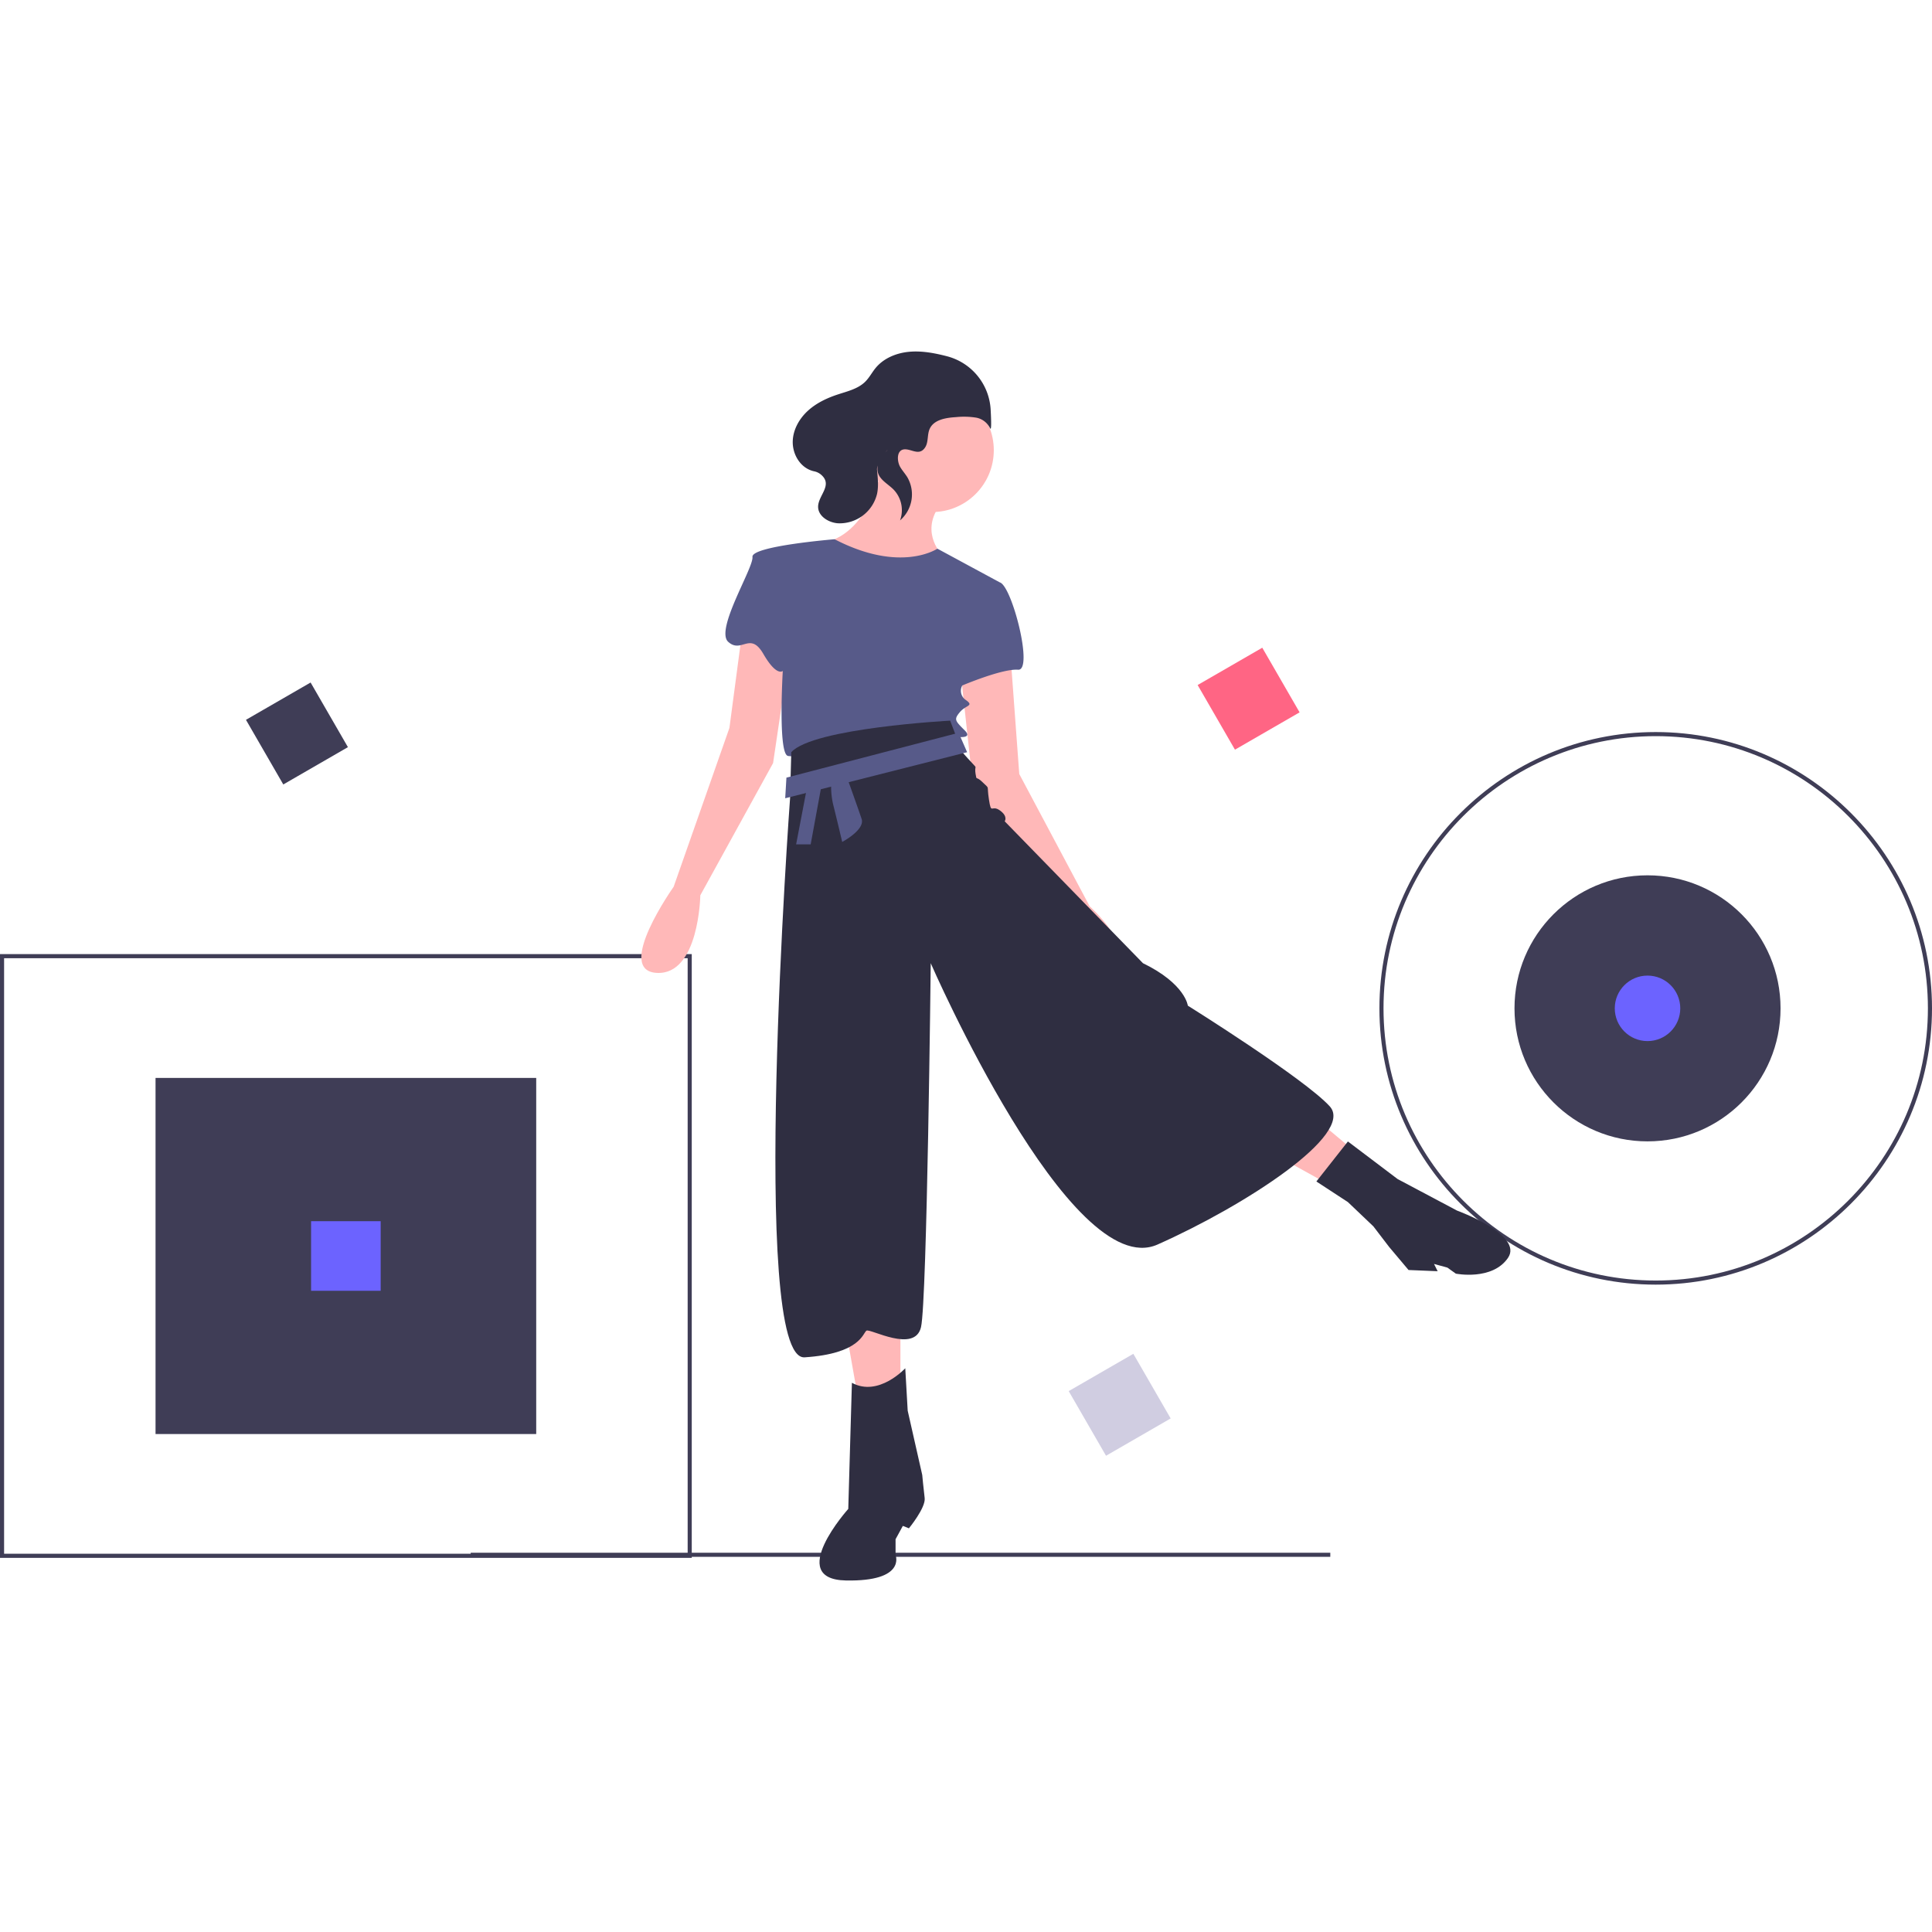 <svg xmlns="http://www.w3.org/2000/svg" data-name="Layer 1" viewBox="0 0 944 600.514" width="100" height="100"><path fill="#3f3d56" d="M76 354.946h186v174H76zM230 586.946h420v2H230z"/><path fill="#3f3d56" d="M338 589.446H0v-295h338zm-336-2h334v-291H2zM809 455.946c-74.44 0-135-60.56-135-135s60.56-135 135-135 135 60.56 135 135-60.56 135-135 135zm0-268c-73.337 0-133 59.663-133 133s59.663 133 133 133 133-59.663 133-133-59.663-133-133-133z"/><circle cx="805" cy="320.946" r="65" fill="#3f3d56"/><path fill="#ffb8b8" d="M413.29 477.837l6.518 36.738 20.147-8.888v-33.183l-26.665 5.333z"/><path fill="#2f2e41" d="M442.325 496.799s-13.036 14.22-26.072 7.11l-1.777 61.625s-30.813 34.368-1.186 34.96 24.295-12.443 24.295-12.443v-7.703l3.555-6.518 2.963 1.185s8.296-10.073 7.703-14.814-1.185-11.258-1.185-11.258l-7.11-31.405z"/><path fill="#ffb8b8" d="M638.459 371.178l25.479 21.332-13.036 15.406-33.182-18.369 20.739-18.369z"/><path fill="#2f2e41" d="M643.2 405.546l15.405-19.554 24.295 18.37 29.035 15.405s32.59 11.851 24.887 23.11-25.48 7.703-25.48 7.703l-4.148-2.963-6.518-1.777 1.778 3.555-14.221-.593-9.48-11.258-7.704-10.073-12.444-11.851z"/><path fill="#ffb8b8" d="M362.924 134.752l-6.518 49.181-27.257 77.624s-29.035 40.886-8.296 42.071 21.332-37.923 21.332-37.923l35.553-64.588 9.48-63.995zM493.877 150.158l4.148 56.292 34.368 64.588s23.702 21.332 10.073 28.442-26.072-29.035-26.072-29.035l-40.886-57.477-6.518-59.847z"/><circle cx="455.361" cy="48.24" r="30.22" fill="#ffb8b8"/><path fill="#ffb8b8" d="M431.067 55.943s-5.333 31.997-27.85 37.33 39.7 23.11 57.477 6.518c0 0-11.258-10.666-1.777-24.294s-27.85-19.554-27.85-19.554z"/><path fill="#575a89" d="M488.544 112.827l-30.533-16.49s-17.794 12.228-50.22-4.602c0 0-40.72 3.316-40.127 8.649s-18.369 35.553-11.85 41.478 10.665-5.333 17.183 5.926 9.48 8.295 9.48 8.295-2.37 39.701 2.371 41.479 81.18-9.48 81.18-9.48 10.073 1.777 5.332-2.964-5.333-5.333-2.37-8.888 7.11-2.963 2.963-5.925a5.383 5.383 0 0 1-1.778-7.111s19.554-8.296 27.257-7.703-2.962-40.886-8.888-42.664z"/><path fill="#2f2e41" d="M386.626 195.784l-.593 22.517s-20.146 274.942 7.11 273.165 28.443-11.851 30.22-13.036 23.703 11.258 26.665-1.778 4.74-177.764 4.74-177.764 68.144 156.432 110.807 137.47 96.586-53.921 84.142-67.55-69.328-49.181-69.328-49.181-1.185-10.666-21.924-20.74l-67.55-69.328s1.777-2.37-2.37-5.332-4.149 2.37-5.334-5.333.593-4.74-2.963-8.296-2.962-.593-3.555-4.148.593-2.963-.592-4.148-5.926-6.518-5.926-6.518l-5.925-15.406s-66.958 3.555-77.624 15.406z"/><path fill="#575a89" d="M384.256 208.228l84.141-21.925 4.148 9.481-88.882 22.517.593-10.073z"/><path fill="#575a89" d="M394.329 212.968l-5.333 27.85h7.111l5.332-29.035-7.11 1.185zM406.18 210.005a38.853 38.853 0 0 0 1.185 12.444c1.778 7.11 4.148 17.184 4.148 17.184s11.258-5.926 9.48-11.259-7.11-20.146-7.11-20.146z"/><path fill="#2f2e41" d="M451.955 46.981c1.788-2.611 1.005-6.24 2.284-9.136 2.01-4.546 7.937-5.48 12.9-5.778a38.018 38.018 0 0 1 9.878.265 9.485 9.485 0 0 1 6.732 5.134c.697 1.487.623-3.12.297-9.041a28.573 28.573 0 0 0-21.288-26.086l-.206-.053C456.556.749 450.365-.425 444.202.148s-12.351 3.077-16.304 7.84c-1.806 2.176-3.109 4.763-5.115 6.757-3.524 3.504-8.652 4.686-13.374 6.237-5.34 1.754-10.55 4.212-14.693 8.01s-7.143 9.065-7.364 14.682c-.258 6.551 3.747 13.416 10.434 14.87a7.544 7.544 0 0 1 3.188 1.469c6.293 5.128-1.15 10.157-1.235 15.758-.07 4.673 5.057 7.844 9.719 8.174a18.81 18.81 0 0 0 19.089-14.425c.796-3.817.348-7.768-.016-11.65-.417-4.444 9.38-14.647 2.89-7.152a10.972 10.972 0 0 0-2.533 5.017c-1.197 6.084 4.313 8.274 7.737 11.744a14.532 14.532 0 0 1 3.155 15.04 16.754 16.754 0 0 0 3.556-21.078c-1.087-1.76-2.506-3.302-3.534-5.097-1.605-2.8-1.92-8.815 2.754-8.537 3.336.199 6.737 3.063 9.4-.826z"/><path fill="#ff6584" d="M635 176.322l-31.582 18.234-18.235-31.583 31.583-18.234z"/><path fill="#3f3d56" d="M170 193.322l-31.582 18.234-18.235-31.583 31.583-18.234z"/><path fill="#d0cde1" d="M572 521.322l-31.582 18.234-18.235-31.583 31.583-18.234z"/><path fill="#6c63ff" d="M152 424.946h34v34h-34z"/><circle cx="805" cy="320.946" r="16" fill="#6c63ff"/></svg>